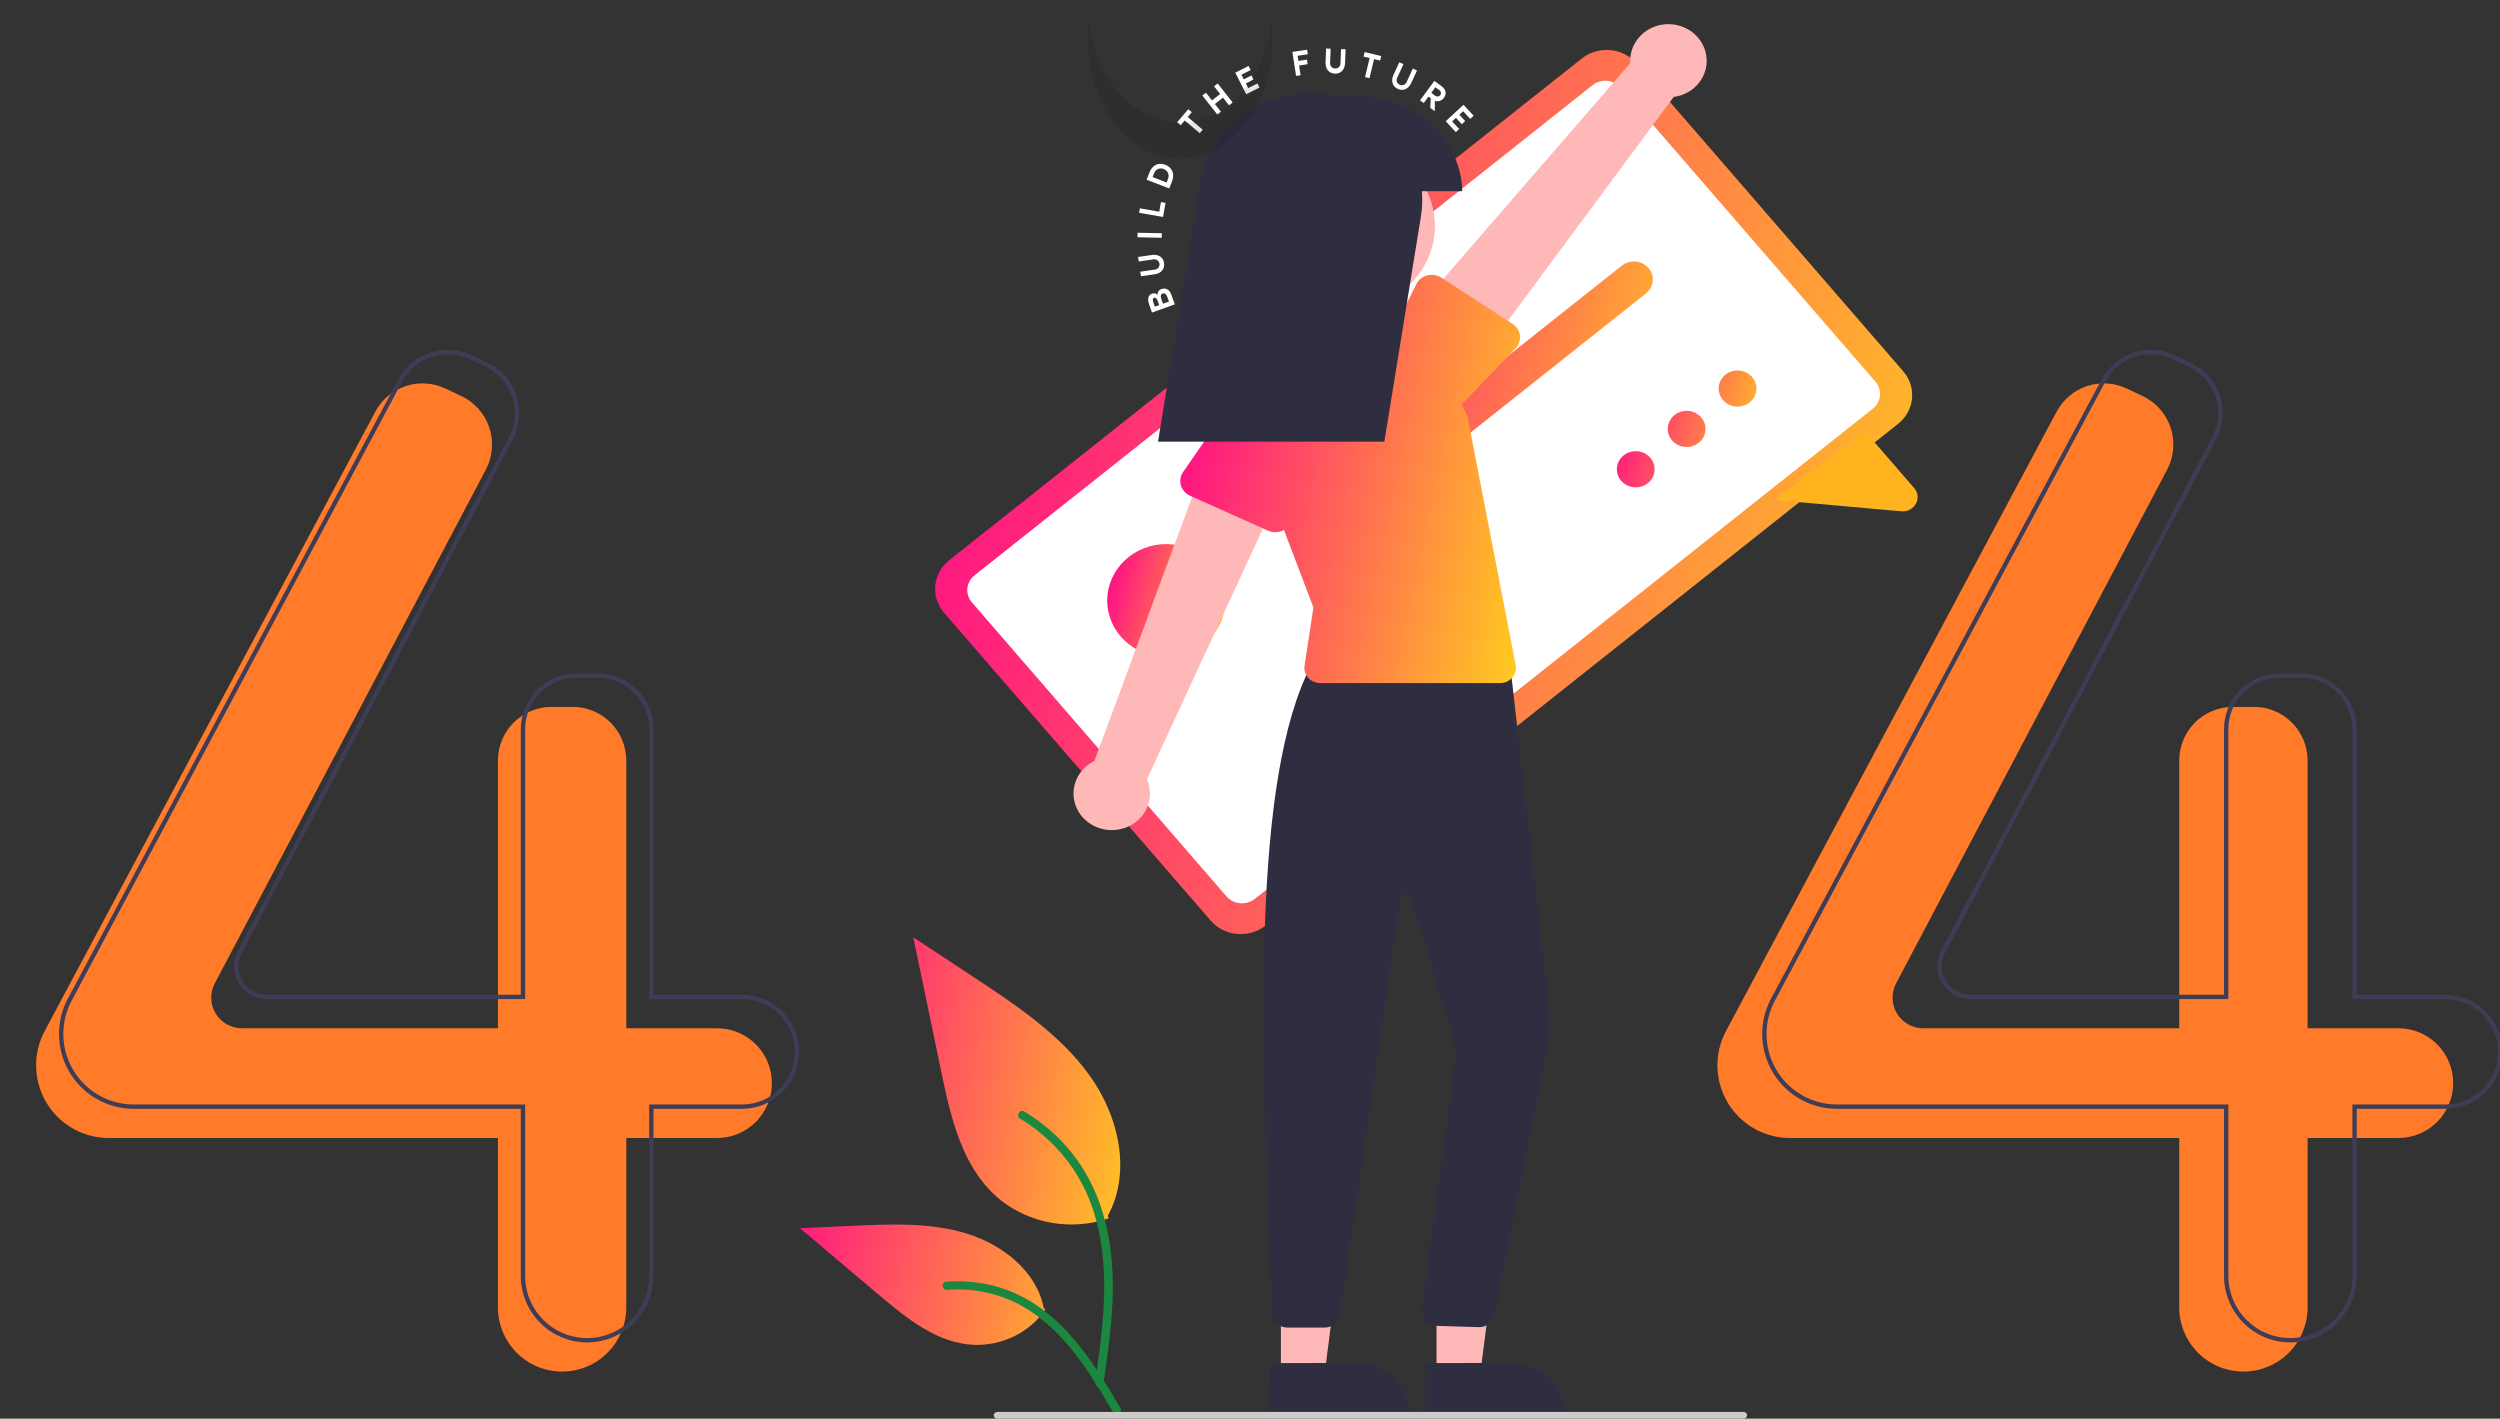 <svg width="578" height="328" viewBox="0 0 578 328" fill="none" xmlns="http://www.w3.org/2000/svg">
<rect x="0" y="0" width="578" height="328" fill="#333333" stroke="none"/>
<g clip-path="url(#clip0_61743:5515)">
<path d="M321.024 49.821L318.473 47.881C318.388 47.834 318.303 47.787 318.256 47.872L316.247 48.728C316.125 48.79 316.03 48.892 315.976 49.017C315.929 49.102 315.75 49.224 315.716 49.094L314.927 48.331C314.761 48.239 314.591 48.144 314.431 48.272L307.963 51.026C307.831 51.064 307.746 51.017 307.58 50.925L306.522 49.462C306.482 49.391 306.423 49.332 306.351 49.292C306.28 49.252 306.198 49.234 306.116 49.238L305.041 49.308C304.959 49.313 304.877 49.295 304.805 49.255C304.733 49.215 304.674 49.156 304.636 49.084L304.391 48.732C304.35 48.677 304.298 48.631 304.238 48.597C304.179 48.563 304.113 48.542 304.044 48.535C303.976 48.528 303.907 48.535 303.842 48.556C303.777 48.577 303.716 48.612 303.665 48.657L302.761 49.688C302.662 49.795 302.598 49.93 302.577 50.075C302.557 50.22 302.58 50.368 302.645 50.499L303.094 51.276L304.252 53.342L304.817 54.309C304.897 54.444 305.018 54.55 305.163 54.611C305.307 54.672 305.467 54.685 305.619 54.648L307.743 54.177C307.904 54.175 308.062 54.225 308.193 54.32L308.459 54.795C308.578 54.972 308.748 55.066 308.911 54.934L310.036 54.681C310.116 54.657 310.202 54.658 310.283 54.683C310.363 54.708 310.434 54.755 310.488 54.82L311.302 55.931C311.371 56.005 311.457 56.061 311.553 56.095C311.648 56.129 311.751 56.139 311.851 56.124L312.729 55.733L319.196 52.979C319.503 52.817 319.604 52.434 319.268 52.248L318.572 51.631C318.402 51.537 318.46 51.241 318.626 51.133L320.852 50.285C321.132 50.219 321.19 49.913 321.024 49.821Z" fill="white"/>
<path d="M302.979 52.659C302.941 52.527 302.813 52.567 302.766 52.652L302.57 53.963L302.429 54.217L301.305 55.453C301.274 55.496 301.253 55.546 301.243 55.598C301.233 55.65 301.235 55.704 301.249 55.755L301.842 57.065C301.866 57.131 301.913 57.187 301.975 57.221C302.037 57.255 302.109 57.266 302.178 57.251L303.782 56.935C303.832 56.921 303.885 56.919 303.937 56.928C303.989 56.938 304.037 56.959 304.08 56.989L305.35 57.476C305.431 57.521 305.478 57.436 305.444 57.307L302.979 52.659Z" fill="white"/>
<path d="M300.648 56.076C300.645 56.048 300.635 56.022 300.619 55.998C300.604 55.975 300.583 55.956 300.558 55.942C300.534 55.928 300.506 55.921 300.478 55.92C300.45 55.919 300.422 55.925 300.397 55.937L299.331 55.875C299.32 55.869 299.307 55.865 299.295 55.864C299.282 55.862 299.27 55.864 299.258 55.867C299.246 55.871 299.235 55.877 299.225 55.885C299.216 55.894 299.208 55.904 299.203 55.915L294.846 59.415L294.931 59.462L295.428 59.521L295.383 59.602L292.831 61.039C292.784 61.124 292.784 61.124 292.865 61.169L300.218 58.995C300.303 59.042 300.35 58.957 300.397 58.872L301.177 57.663C301.224 57.578 301.269 57.497 301.184 57.45L300.648 56.076Z" fill="white"/>
<path d="M276.461 88.563L276.523 84.053L281.005 83.605L281.148 84.819L279.741 84.942C279.496 84.971 279.25 84.984 279.004 84.983C278.779 84.985 278.555 84.969 278.333 84.933L281.351 87.702L280.566 88.556L277.542 85.778C277.582 85.923 277.612 86.07 277.632 86.219C277.653 86.362 277.665 86.512 277.673 86.669L277.672 87.197L277.664 88.607L276.461 88.563Z" fill="#FFCD1E"/>
<path d="M268.557 66.821C269.463 66.494 270.382 66.918 270.785 68.054L271.62 70.37L266.338 72.264L265.691 70.392C265.256 69.19 265.375 68.248 266.343 67.897C266.558 67.808 266.796 67.784 267.025 67.828C267.254 67.873 267.466 67.983 267.633 68.146C267.606 67.852 267.684 67.558 267.853 67.315C268.022 67.073 268.272 66.898 268.557 66.821ZM268.011 70.541L267.67 69.608C267.465 69.024 267.172 68.731 266.827 68.856C266.482 68.982 266.452 69.382 266.67 69.973L267.006 70.903L268.011 70.541ZM268.809 67.858C268.338 68.03 268.268 68.519 268.503 69.166L268.89 70.225L270.271 69.728L269.884 68.669C269.649 68.022 269.286 67.684 268.809 67.858Z" fill="white"/>
<path d="M263.124 59.41L266.299 58.951C267.762 58.737 268.932 59.406 269.141 60.815C269.35 62.224 268.42 63.198 266.959 63.408L263.784 63.867L263.628 62.82L266.933 62.337C267.101 62.331 267.265 62.289 267.415 62.215C267.566 62.141 267.699 62.036 267.806 61.907C267.913 61.778 267.991 61.628 268.036 61.466C268.082 61.305 268.092 61.136 268.068 60.97C268.044 60.804 267.985 60.645 267.895 60.503C267.805 60.362 267.686 60.24 267.547 60.147C267.407 60.054 267.249 59.991 267.084 59.962C266.918 59.934 266.749 59.94 266.586 59.981L263.28 60.458L263.124 59.41Z" fill="white"/>
<path d="M268.589 54.977L262.983 54.856L262.997 53.808L268.618 53.922L268.589 54.977Z" fill="white"/>
<path d="M268.416 46.715L269.467 46.901L268.9 50.161L263.36 49.206L263.541 48.16L268.016 48.949L268.416 46.715Z" fill="white"/>
<path d="M269.44 38.098C270.888 38.656 271.672 40.099 271.002 41.834L270.33 43.574L265.101 41.549L265.777 39.812C266.467 38.03 267.999 37.537 269.44 38.098ZM269.058 39.084C268.851 38.993 268.628 38.945 268.402 38.943C268.176 38.941 267.952 38.984 267.744 39.072C267.536 39.16 267.348 39.289 267.192 39.452C267.036 39.614 266.915 39.807 266.837 40.019L266.48 40.93L269.718 42.194L270.068 41.285C270.152 41.076 270.193 40.852 270.188 40.627C270.183 40.401 270.132 40.179 270.038 39.973C269.945 39.768 269.81 39.584 269.643 39.432C269.476 39.279 269.28 39.163 269.066 39.089L269.058 39.084Z" fill="white"/>
<path d="M274.725 25.245L275.543 25.936L274.599 27.049L278.07 29.985L277.385 30.793L273.913 27.858L272.971 28.967L272.156 28.279L274.725 25.245Z" fill="white"/>
<path d="M281.519 19.299L284.999 23.701L284.164 24.358L282.754 22.575L280.879 24.049L282.289 25.833L281.457 26.486L277.977 22.084L278.812 21.427L280.218 23.208L282.093 21.733L280.687 19.952L281.519 19.299Z" fill="white"/>
<path d="M287.015 17.269L287.559 18.341L289.332 17.443L289.817 18.392L288.044 19.29L288.589 20.362L290.718 19.287L291.203 20.237L288.126 21.79L285.597 16.8L288.67 15.245L289.153 16.198L287.015 17.269Z" fill="white"/>
<path d="M299.653 17.545L298.792 12.007L302.202 11.487L302.366 12.539L300.007 12.901L300.194 14.092L302.162 13.788L302.327 14.845L300.349 15.149L300.697 17.39L299.653 17.545Z" fill="white"/>
<path d="M311.104 11.39L310.979 14.588C310.921 16.061 310.052 17.084 308.627 17.029C307.203 16.974 306.413 15.877 306.473 14.401L306.592 11.215L307.646 11.27L307.517 14.599C307.512 14.757 307.538 14.914 307.594 15.061C307.649 15.209 307.733 15.345 307.841 15.46C307.949 15.575 308.079 15.668 308.222 15.734C308.366 15.799 308.521 15.836 308.679 15.841C308.837 15.847 308.994 15.821 309.142 15.766C309.29 15.711 309.425 15.627 309.541 15.52C309.656 15.412 309.749 15.283 309.814 15.14C309.879 14.996 309.916 14.841 309.921 14.684L310.051 11.351L311.104 11.39Z" fill="white"/>
<path d="M319.341 12.962L319.091 13.996L317.688 13.663L316.627 18.074L315.594 17.819L316.657 13.414L315.254 13.08L315.501 12.04L319.341 12.962Z" fill="white"/>
<path d="M327.613 16.297L326.27 19.201C325.652 20.537 324.453 21.145 323.16 20.546C321.867 19.946 321.567 18.645 322.179 17.3L323.52 14.4L324.485 14.845L323.081 17.868C322.992 18.012 322.935 18.174 322.913 18.343C322.891 18.511 322.905 18.682 322.954 18.845C323.003 19.007 323.086 19.158 323.198 19.286C323.309 19.415 323.447 19.518 323.601 19.59C323.756 19.661 323.923 19.699 324.093 19.701C324.263 19.703 324.432 19.67 324.588 19.602C324.743 19.534 324.883 19.434 324.997 19.309C325.111 19.183 325.198 19.035 325.25 18.873L326.65 15.848L327.613 16.297Z" fill="white"/>
<path d="M330.694 24.955L330.791 22.707L330.274 22.331L329.172 23.832L328.316 23.2L331.628 18.699L333.235 19.879C334.405 20.738 334.481 21.767 333.826 22.634C333.597 22.956 333.271 23.195 332.895 23.318C332.52 23.441 332.115 23.44 331.739 23.316L331.721 25.719L330.694 24.955ZM330.907 21.473L331.766 22.101C331.852 22.176 331.952 22.234 332.061 22.27C332.169 22.306 332.284 22.32 332.397 22.311C332.511 22.302 332.622 22.271 332.724 22.219C332.825 22.166 332.915 22.094 332.988 22.007C333.057 21.913 333.104 21.805 333.128 21.69C333.152 21.576 333.151 21.458 333.125 21.344C333.1 21.23 333.05 21.123 332.98 21.029C332.91 20.936 332.821 20.858 332.718 20.802L331.86 20.173L330.907 21.473Z" fill="white"/>
<path d="M338.279 25.717L337.399 26.533L338.749 27.994L337.968 28.717L336.617 27.256L335.737 28.073L337.359 29.826L336.59 30.556L334.249 28.026L338.359 24.225L340.706 26.754L339.922 27.481L338.279 25.717Z" fill="white"/>
<path d="M348.728 37.593L346.817 41.677L342.531 40.233L342.904 39.062L344.235 39.525C344.481 39.607 344.713 39.694 344.925 39.79C345.129 39.882 345.325 39.991 345.512 40.115L343.893 36.347L344.965 35.885L346.583 39.652C346.605 39.505 346.638 39.359 346.682 39.216C346.724 39.066 346.777 38.919 346.841 38.776C346.914 38.643 346.967 38.471 347.044 38.303L347.622 37.039L348.728 37.593Z" fill="#FFCD1E"/>
<path d="M345.467 59.066L347.418 57.951L347.463 57.316L345.6 57.182L345.66 56.117L351.256 56.523L351.121 58.507C351.021 59.951 350.19 60.562 349.11 60.487C348.714 60.464 348.337 60.316 348.032 60.064C347.727 59.811 347.51 59.468 347.415 59.084L345.371 60.349L345.467 59.066ZM348.514 57.386L348.454 58.45C348.436 58.563 348.441 58.679 348.468 58.79C348.496 58.901 348.545 59.005 348.614 59.097C348.683 59.189 348.769 59.266 348.868 59.323C348.967 59.381 349.077 59.419 349.19 59.434C349.306 59.44 349.422 59.422 349.53 59.381C349.638 59.339 349.736 59.275 349.817 59.193C349.899 59.111 349.962 59.013 350.002 58.904C350.043 58.796 350.06 58.68 350.052 58.565L350.112 57.5L348.514 57.386Z" fill="white"/>
<path d="M346.021 69.583C345.469 69.418 344.977 69.093 344.608 68.65C344.24 68.207 344.01 67.665 343.949 67.092C343.888 66.52 343.998 65.942 344.265 65.433C344.532 64.924 344.944 64.505 345.45 64.229C345.955 63.954 346.531 63.834 347.106 63.885C347.68 63.936 348.226 64.156 348.676 64.516C349.127 64.877 349.46 65.362 349.635 65.911C349.81 66.46 349.818 67.048 349.659 67.6C349.44 68.346 348.935 68.973 348.253 69.345C347.57 69.716 346.768 69.802 346.021 69.583V69.583ZM346.316 68.563C346.668 68.661 347.041 68.653 347.388 68.54C347.735 68.427 348.04 68.213 348.265 67.927C348.491 67.64 348.626 67.293 348.654 66.93C348.683 66.566 348.602 66.202 348.424 65.883C348.246 65.565 347.977 65.306 347.652 65.139C347.326 64.972 346.959 64.905 346.596 64.946C346.234 64.987 345.891 65.135 345.613 65.37C345.334 65.605 345.131 65.918 345.03 66.268C344.961 66.503 344.94 66.749 344.967 66.993C344.994 67.236 345.07 67.472 345.189 67.686C345.308 67.901 345.469 68.089 345.661 68.241C345.854 68.393 346.075 68.505 346.311 68.571L346.316 68.563Z" fill="white"/>
<path d="M341.344 76.225L340.298 76.127C340.153 75.48 340.242 74.804 340.55 74.218C340.731 73.878 340.978 73.578 341.275 73.333C341.573 73.089 341.916 72.905 342.285 72.793C342.654 72.681 343.042 72.643 343.426 72.681C343.81 72.719 344.183 72.832 344.524 73.014C344.865 73.195 345.167 73.442 345.412 73.74C345.657 74.038 345.842 74.381 345.955 74.75C346.067 75.119 346.106 75.506 346.069 75.889C346.032 76.273 345.92 76.645 345.739 76.985C345.428 77.567 344.919 78.019 344.303 78.26L343.636 77.447C344.13 77.295 344.543 76.955 344.785 76.499C344.914 76.229 344.976 75.931 344.963 75.631C344.951 75.331 344.866 75.038 344.716 74.778C344.565 74.518 344.353 74.299 344.099 74.138C343.844 73.978 343.555 73.882 343.255 73.859C342.955 73.835 342.655 73.885 342.379 74.004C342.103 74.122 341.861 74.306 341.672 74.54C341.484 74.773 341.355 75.049 341.298 75.343C341.24 75.638 341.255 75.942 341.341 76.229L341.344 76.225Z" fill="white"/>
<path d="M334.957 82.075L335.825 81.051L339.055 81.029L337.172 79.459L337.858 78.651L342.148 82.266L341.463 83.075L339.694 81.567L340.2 84.572L339.334 85.591L338.821 82.045L334.957 82.075Z" fill="white"/>
<path d="M334.609 88.486L333.856 87.542L332.301 88.792L331.633 87.963L333.184 86.71L332.436 85.768L330.559 87.247L329.886 86.415L332.568 84.258L336.092 88.626L333.407 90.782L332.738 89.953L334.609 88.486Z" fill="white"/>
<path d="M326.26 95.097L325.777 94.154L327.062 93.467L324.911 89.467L325.842 88.97L327.994 92.969L329.284 92.284L329.79 93.224L326.26 95.097Z" fill="white"/>
<path d="M316.872 94.334C316.571 93.376 317.065 92.388 318.475 91.954C318.876 91.82 319.3 91.772 319.722 91.81C320.143 91.849 320.552 91.975 320.922 92.179L320.691 93.228C320.405 93.059 320.087 92.95 319.758 92.907C319.428 92.864 319.094 92.889 318.775 92.98C318.072 93.198 317.747 93.583 317.862 93.959C317.978 94.334 318.42 94.404 319.147 94.295C320.733 94.059 321.427 94.47 321.677 95.279C321.928 96.088 321.48 97.175 320.145 97.598C319.48 97.814 318.759 97.789 318.11 97.527L318.265 96.52C318.76 96.718 319.307 96.741 319.816 96.587C320.357 96.422 320.781 96.123 320.65 95.692C320.518 95.26 320.186 95.287 319.376 95.393C318.191 95.534 317.226 95.48 316.872 94.334Z" fill="white"/>
<path d="M312.475 98.013L312.342 96.82L310.365 97.034L310.247 95.977L312.223 95.762L312.09 94.569L309.71 94.835L309.594 93.773L313.022 93.401L313.645 98.967L310.215 99.342L310.099 98.281L312.475 98.013Z" fill="white"/>
<path d="M302.485 94.599L304.831 94.805L305.335 93.78L306.515 93.905L303.732 99.285L302.775 99.198L300.967 93.41L302.143 93.533L302.485 94.599ZM302.798 95.696L303.393 97.757L304.331 95.832L302.798 95.696Z" fill="white"/>
<path d="M293.41 97.234L293.695 96.204L295.102 96.597L296.318 92.23L297.34 92.516L296.123 96.883L297.53 97.277L297.248 98.303L293.41 97.234Z" fill="white"/>
<path fill-rule="evenodd" clip-rule="evenodd" d="M243.269 282.732C247.628 283.467 252.111 283.115 256.286 281.71L256.144 281.073C261.653 270.845 258.661 257.943 251.804 248.491C244.948 239.039 234.822 232.305 224.919 225.779L211.149 216.706L217.727 248.297C219.95 258.978 222.683 270.513 231.4 277.515C234.822 280.2 238.91 281.997 243.269 282.732ZM234.538 308.921C237.433 307.491 239.894 305.371 241.685 302.767L241.305 302.454C239.765 294.113 232 287.834 223.58 285.225C215.16 282.616 206.091 282.994 197.251 283.398L184.958 283.961L203.532 299.656C209.812 304.962 216.788 310.551 225.155 310.931C228.411 311.043 231.642 310.351 234.538 308.921Z" fill="url(#paint0_linear_61743:5515)"/>
<path d="M255.109 319.958C256.503 310.243 257.936 300.403 256.958 290.583C256.09 281.862 253.31 273.344 247.65 266.36C244.646 262.66 240.99 259.49 236.847 256.992C235.767 256.34 234.773 257.978 235.848 258.628C243.016 262.963 248.561 269.365 251.682 276.91C255.129 285.301 255.682 294.448 255.088 303.361C254.729 308.752 253.968 314.107 253.2 319.455C253.14 319.697 253.178 319.951 253.306 320.168C253.434 320.384 253.644 320.545 253.892 320.62C254.145 320.685 254.414 320.652 254.642 320.528C254.87 320.404 255.038 320.2 255.109 319.958V319.958Z" fill="#1B873F"/>
<path d="M259.048 325.543C252.34 314.184 244.559 301.559 230.656 297.524C226.79 296.406 222.737 296.006 218.714 296.344C217.446 296.449 217.762 298.319 219.028 298.215C225.771 297.679 232.501 299.383 238.086 303.04C243.459 306.54 247.643 311.407 251.184 316.568C253.353 319.729 255.296 323.024 257.24 326.315C257.861 327.366 259.676 326.607 259.048 325.543V325.543Z" fill="#1B873F"/>
<path d="M438.846 97.985L292.597 213.986C290.757 215.443 288.388 216.141 286.011 215.928C283.633 215.715 281.441 214.608 279.915 212.85L218.265 141.663C216.743 139.902 216.014 137.635 216.236 135.36C216.459 133.085 217.615 130.987 219.452 129.527L365.701 13.526C367.541 12.069 369.909 11.371 372.287 11.584C374.664 11.797 376.856 12.904 378.382 14.662L440.033 85.849C441.554 87.61 442.284 89.877 442.061 92.152C441.839 94.427 440.682 96.525 438.846 97.985Z" fill="url(#paint1_linear_61743:5515)"/>
<path d="M432.985 94.493L290.098 207.827C289.15 208.577 287.93 208.937 286.705 208.827C285.481 208.717 284.351 208.147 283.565 207.242L224.701 139.272C223.917 138.364 223.541 137.197 223.656 136.025C223.771 134.852 224.366 133.772 225.313 133.02L368.199 19.685C369.147 18.935 370.367 18.575 371.592 18.685C372.817 18.795 373.946 19.365 374.732 20.271L433.596 88.24C434.38 89.148 434.756 90.316 434.642 91.487C434.527 92.66 433.931 93.74 432.985 94.493Z" fill="white"/>
<path d="M439.572 118.217L410.183 115.584L431.217 99.741L442.548 112.825C442.99 113.324 443.264 113.94 443.334 114.59C443.405 115.241 443.268 115.897 442.942 116.473C442.729 116.863 442.436 117.209 442.083 117.492C441.735 117.766 441.334 117.971 440.903 118.095C440.472 118.22 440.02 118.261 439.572 118.217V118.217Z" fill="url(#paint2_linear_61743:5515)"/>
<path d="M380.555 67.84L308.271 125.174C307.83 125.524 307.32 125.787 306.772 125.949C306.225 126.111 305.649 126.168 305.078 126.117C304.507 126.066 303.952 125.907 303.445 125.651C302.938 125.395 302.489 125.045 302.123 124.623C301.757 124.2 301.481 123.713 301.312 123.189C301.143 122.664 301.084 122.113 301.137 121.567C301.19 121.02 301.356 120.489 301.624 120.004C301.892 119.519 302.257 119.089 302.698 118.739L374.982 61.405C375.424 61.055 375.933 60.791 376.481 60.629C377.029 60.467 377.605 60.41 378.176 60.462C378.747 60.513 379.301 60.671 379.808 60.927C380.315 61.184 380.765 61.533 381.131 61.956C381.497 62.378 381.772 62.865 381.941 63.39C382.11 63.914 382.17 64.465 382.116 65.012C382.063 65.558 381.897 66.089 381.63 66.574C381.362 67.06 380.997 67.49 380.555 67.84V67.84Z" fill="url(#paint3_linear_61743:5515)"/>
<path d="M345.178 72.832L296.429 111.499C295.537 112.207 294.388 112.546 293.235 112.443C292.082 112.339 291.019 111.802 290.28 110.948C289.541 110.095 289.187 108.996 289.295 107.892C289.402 106.789 289.964 105.772 290.856 105.064L339.605 66.397C340.497 65.69 341.646 65.351 342.799 65.454C343.952 65.557 345.015 66.095 345.754 66.948C346.493 67.801 346.847 68.901 346.739 70.004C346.632 71.108 346.07 72.125 345.178 72.832Z" fill="url(#paint4_linear_61743:5515)"/>
<path d="M269.641 151.912C277.177 151.912 283.287 146.065 283.287 138.853C283.287 131.64 277.177 125.793 269.641 125.793C262.105 125.793 255.995 131.64 255.995 138.853C255.995 146.065 262.105 151.912 269.641 151.912Z" fill="url(#paint5_linear_61743:5515)"/>
<path fill-rule="evenodd" clip-rule="evenodd" d="M406.089 89.83C406.089 92.138 404.134 94.009 401.722 94.009C399.31 94.009 397.355 92.138 397.355 89.83C397.355 87.522 399.31 85.651 401.722 85.651C404.134 85.651 406.089 87.522 406.089 89.83ZM389.955 103.342C392.367 103.342 394.322 101.471 394.322 99.163C394.322 96.855 392.367 94.984 389.955 94.984C387.543 94.984 385.588 96.855 385.588 99.163C385.588 101.471 387.543 103.342 389.955 103.342ZM378.188 112.676C380.599 112.676 382.554 110.805 382.554 108.497C382.554 106.189 380.599 104.318 378.188 104.318C375.776 104.318 373.821 106.189 373.821 108.497C373.821 110.805 375.776 112.676 378.188 112.676Z" fill="url(#paint6_linear_61743:5515)"/>
<path d="M332.123 318.266L342.148 318.265L346.917 281.26L332.121 281.261L332.123 318.266Z" fill="#FFB8B8"/>
<path d="M329.566 315.134L349.308 315.133H349.309C350.962 315.133 352.598 315.444 354.124 316.05C355.651 316.655 357.038 317.541 358.206 318.66C359.374 319.778 360.301 321.105 360.933 322.566C361.565 324.027 361.891 325.592 361.891 327.174V327.565L329.567 327.566L329.566 315.134Z" fill="#2F2E41"/>
<path d="M296.144 318.266L306.169 318.265L310.938 281.26L296.142 281.261L296.144 318.266Z" fill="#FFB8B8"/>
<path d="M293.587 315.134L313.33 315.133H313.33C314.983 315.133 316.619 315.444 318.145 316.05C319.672 316.655 321.059 317.541 322.227 318.66C323.395 319.778 324.322 321.105 324.954 322.566C325.587 324.027 325.912 325.592 325.912 327.174V327.565L293.588 327.566L293.587 315.134Z" fill="#2F2E41"/>
<path d="M306.204 306.943H306.202L297.677 306.941C296.724 306.944 295.806 306.591 295.12 305.958C294.434 305.324 294.033 304.459 294.002 303.546L293.733 296.409C291.578 239.329 289.35 180.306 303.151 153.777L303.259 153.569L348.953 151.986L358.126 232.519C358.518 235.954 358.375 239.426 357.701 242.821L345.574 303.976C345.41 304.805 344.94 305.55 344.25 306.076C343.56 306.601 342.696 306.872 341.815 306.839L332.239 306.541C331.738 306.522 331.246 306.405 330.793 306.198C330.341 305.99 329.937 305.696 329.608 305.334C329.279 304.972 329.03 304.549 328.878 304.091C328.725 303.633 328.672 303.151 328.722 302.673L336.244 246.111C336.5 243.669 336.269 241.204 335.561 238.845L326.206 207.548C326.129 207.289 325.961 207.063 325.731 206.909C325.5 206.755 325.222 206.681 324.941 206.7C324.66 206.718 324.395 206.829 324.19 207.013C323.984 207.197 323.851 207.442 323.812 207.709L309.848 303.906C309.723 304.747 309.286 305.516 308.617 306.074C307.948 306.632 307.091 306.94 306.204 306.943V306.943Z" fill="#2F2E41"/>
<path d="M311.668 71.471C322.76 71.471 331.752 62.866 331.752 52.251C331.752 41.636 322.76 33.031 311.668 33.031C300.577 33.031 291.585 41.636 291.585 52.251C291.585 62.866 300.577 71.471 311.668 71.471Z" fill="#FFB8B8"/>
<path d="M259.082 191.687C260.333 191.409 261.505 190.872 262.516 190.113C263.526 189.355 264.351 188.394 264.931 187.297C265.512 186.201 265.834 184.996 265.875 183.768C265.916 182.54 265.675 181.318 265.17 180.188L297.553 110.171L279.028 105.706L253.022 175.934C251.095 176.873 249.595 178.456 248.806 180.382C248.017 182.308 247.994 184.445 248.741 186.387C249.488 188.329 250.953 189.941 252.859 190.917C254.765 191.894 256.979 192.168 259.082 191.687H259.082Z" fill="#FFB8B8"/>
<path d="M394.168 11.514C394.559 12.684 394.677 13.923 394.514 15.142C394.351 16.361 393.91 17.531 393.223 18.569C392.537 19.608 391.62 20.489 390.539 21.152C389.458 21.815 388.238 22.243 386.965 22.406L340.708 84.881L327.214 71.94L376.926 14.599C376.782 12.534 377.434 10.491 378.759 8.856C380.084 7.221 381.99 6.107 384.115 5.727C386.24 5.347 388.437 5.726 390.29 6.792C392.143 7.859 393.523 9.539 394.168 11.514V11.514Z" fill="#FFB8B8"/>
<path fill-rule="evenodd" clip-rule="evenodd" d="M351.241 79.146C351.415 78.631 351.471 78.086 351.405 77.548C351.34 77.01 351.153 76.491 350.86 76.028C350.566 75.565 350.171 75.168 349.702 74.865L333.232 64.188C332.763 63.885 332.231 63.681 331.673 63.592C331.115 63.502 330.543 63.529 329.997 63.67C329.45 63.811 328.942 64.063 328.507 64.409C328.071 64.755 327.719 65.187 327.473 65.675L321.164 78.23C317.956 77.369 314.578 77.143 311.24 77.588C307.631 78.06 304.178 79.299 301.135 81.215C298.552 82.84 296.32 84.917 294.553 87.333C293.248 87.311 291.938 87.513 290.686 87.941C287.96 88.873 285.731 90.801 284.487 93.302L273.538 109.128C273.225 109.579 273.018 110.09 272.931 110.625C272.843 111.16 272.877 111.707 273.03 112.229C273.184 112.75 273.452 113.234 273.819 113.647C274.185 114.06 274.64 114.393 275.152 114.622L293.169 122.693C293.682 122.923 294.24 123.044 294.806 123.049C295.372 123.053 295.932 122.941 296.449 122.719C296.588 122.66 296.724 122.592 296.855 122.518L303.664 140.443L301.611 153.9C301.535 154.4 301.572 154.91 301.72 155.396C301.868 155.881 302.124 156.33 302.469 156.712C302.815 157.095 303.242 157.401 303.722 157.612C304.203 157.822 304.725 157.931 305.253 157.931H346.811C347.351 157.931 347.884 157.817 348.373 157.598C348.862 157.378 349.295 157.058 349.64 156.661C349.985 156.264 350.235 155.798 350.371 155.298C350.508 154.798 350.527 154.275 350.429 153.767L339.254 96.14L337.958 93.5L350.395 80.534C350.778 80.135 351.066 79.662 351.241 79.146Z" fill="url(#paint7_linear_61743:5515)"/>
<path d="M338.057 44.206C338.044 42.466 337.792 40.736 337.306 39.059C334.07 27.617 322.125 20.749 310.138 22.472C307.806 21.833 305.393 21.509 302.968 21.512V21.512C296.798 21.512 290.832 23.623 286.146 27.464C281.46 31.305 278.365 36.623 277.418 42.458L267.734 102.114H320.067L328.518 50.055C328.831 48.12 328.905 46.157 328.738 44.206H338.057Z" fill="#2F2E41"/>
<path d="M403.101 328H230.566C230.349 328 230.141 327.918 229.988 327.771C229.834 327.624 229.748 327.425 229.748 327.218C229.748 327.01 229.834 326.811 229.988 326.664C230.141 326.518 230.349 326.435 230.566 326.435H403.101C403.318 326.435 403.526 326.518 403.679 326.664C403.833 326.811 403.919 327.01 403.919 327.218C403.919 327.425 403.833 327.624 403.679 327.771C403.526 327.918 403.318 328 403.101 328Z" fill="#CCCCCC"/>
<path d="M165.791 237.736H144.799V175.833C144.799 172.545 143.494 169.392 141.173 167.067C138.851 164.742 135.702 163.436 132.419 163.436H127.5C125.874 163.436 124.264 163.757 122.762 164.38C121.26 165.003 119.896 165.916 118.746 167.067C117.596 168.218 116.685 169.585 116.062 171.089C115.44 172.593 115.12 174.205 115.12 175.833V237.736H55.908C54.69 237.736 53.492 237.421 52.432 236.821C51.371 236.221 50.484 235.356 49.855 234.312C49.226 233.267 48.878 232.077 48.843 230.858C48.809 229.639 49.09 228.431 49.659 227.353L112.329 108.575C113.11 107.094 113.583 105.47 113.721 103.8C113.858 102.131 113.656 100.452 113.127 98.863C112.598 97.274 111.753 95.809 110.643 94.556C109.533 93.303 108.181 92.288 106.669 91.573L102.969 89.824C100.097 88.465 96.812 88.265 93.796 89.263C90.78 90.262 88.263 92.384 86.765 95.189L10.332 238.371C9.03 240.81 8.349 243.532 8.349 246.296V246.296C8.349 248.504 8.783 250.69 9.627 252.729C10.471 254.769 11.707 256.622 13.266 258.183C14.825 259.744 16.675 260.982 18.712 261.827C20.749 262.672 22.932 263.107 25.136 263.107H115.12V302.25C115.12 304.201 115.504 306.134 116.25 307.937C116.995 309.74 118.088 311.378 119.466 312.758C120.844 314.137 122.48 315.232 124.281 315.979C126.081 316.726 128.011 317.11 129.959 317.11H129.959C131.908 317.11 133.838 316.726 135.638 315.979C137.439 315.232 139.074 314.137 140.452 312.758C141.83 311.378 142.923 309.74 143.669 307.937C144.415 306.134 144.799 304.201 144.799 302.25V263.107H165.791C169.151 263.107 172.373 261.77 174.748 259.391C177.124 257.012 178.459 253.786 178.459 250.421V250.421C178.459 247.057 177.124 243.83 174.748 241.451C172.373 239.072 169.151 237.736 165.791 237.736V237.736Z" fill="#FF7A29"/>
<path d="M554.509 237.736H533.517V175.833C533.517 172.545 532.213 169.392 529.891 167.067C527.569 164.742 524.421 163.436 521.137 163.436H516.218C514.593 163.436 512.983 163.757 511.481 164.38C509.979 165.003 508.614 165.916 507.464 167.067C506.315 168.218 505.403 169.585 504.781 171.089C504.159 172.593 503.838 174.205 503.838 175.833V237.736H444.627C443.408 237.736 442.211 237.421 441.15 236.821C440.09 236.221 439.202 235.356 438.573 234.312C437.945 233.267 437.596 232.077 437.562 230.858C437.528 229.639 437.809 228.431 438.378 227.353L501.047 108.575C501.828 107.094 502.302 105.47 502.439 103.8C502.576 102.131 502.374 100.452 501.845 98.863C501.316 97.274 500.472 95.809 499.362 94.556C498.252 93.303 496.9 92.288 495.387 91.573L491.688 89.824C488.815 88.465 485.531 88.265 482.515 89.263C479.499 90.262 476.981 92.384 475.484 95.189L399.05 238.371C397.749 240.81 397.068 243.532 397.068 246.296V246.296C397.068 250.755 398.836 255.03 401.984 258.183C405.133 261.336 409.402 263.107 413.855 263.107H503.838V302.25C503.838 306.191 505.402 309.971 508.185 312.758C510.968 315.544 514.742 317.11 518.678 317.11V317.11C522.613 317.11 526.388 315.544 529.171 312.758C531.954 309.971 533.517 306.191 533.517 302.25V263.107H554.509C557.869 263.107 561.091 261.77 563.467 259.391C565.842 257.012 567.177 253.786 567.177 250.421V250.421C567.177 247.057 565.842 243.83 563.467 241.451C561.091 239.072 557.869 237.736 554.509 237.736Z" fill="#FF7A29"/>
<path d="M171.582 230.487H150.59V168.584C150.59 166.956 150.27 165.344 149.647 163.84C149.025 162.336 148.113 160.97 146.964 159.818C145.814 158.667 144.449 157.754 142.947 157.131C141.445 156.508 139.836 156.187 138.21 156.187H133.291C130.008 156.187 126.859 157.494 124.537 159.818C122.215 162.143 120.911 165.297 120.911 168.584V230.487H61.699C60.481 230.487 59.283 230.172 58.223 229.572C57.162 228.972 56.275 228.108 55.646 227.063C55.017 226.018 54.669 224.828 54.634 223.609C54.6 222.39 54.881 221.182 55.45 220.104L118.12 101.326C118.901 99.845 119.374 98.221 119.512 96.552C119.649 94.882 119.447 93.203 118.918 91.614C118.389 90.025 117.544 88.56 116.434 87.307C115.324 86.054 113.972 85.04 112.46 84.324L108.76 82.575C105.888 81.217 102.604 81.016 99.587 82.015C96.571 83.013 94.054 85.135 92.556 87.941L16.123 231.123C14.821 233.561 14.14 236.283 14.14 239.048V239.048C14.14 243.506 15.909 247.782 19.057 250.934C22.205 254.087 26.475 255.858 30.927 255.858H120.911V295.001C120.911 296.953 121.295 298.885 122.041 300.688C122.786 302.491 123.879 304.129 125.257 305.509C126.635 306.889 128.271 307.983 130.072 308.73C131.872 309.477 133.802 309.861 135.75 309.861H135.75C139.686 309.861 143.46 308.296 146.243 305.509C149.026 302.722 150.59 298.942 150.59 295.001V255.858H171.582C173.246 255.858 174.893 255.53 176.43 254.892C177.967 254.255 179.363 253.32 180.539 252.142C181.716 250.965 182.649 249.566 183.285 248.027C183.922 246.488 184.25 244.838 184.25 243.173V243.173C184.25 241.507 183.922 239.857 183.285 238.318C182.649 236.779 181.716 235.381 180.539 234.203C179.363 233.025 177.967 232.09 176.43 231.453C174.893 230.815 173.246 230.487 171.582 230.487V230.487Z" stroke="#3F3D56" stroke-miterlimit="10"/>
<path d="M565.367 230.487H544.375V168.584C544.375 165.297 543.071 162.143 540.749 159.818C538.428 157.494 535.279 156.187 531.995 156.187H527.076C525.451 156.187 523.841 156.508 522.339 157.131C520.837 157.754 519.472 158.667 518.322 159.818C517.173 160.97 516.261 162.336 515.639 163.84C515.017 165.344 514.697 166.956 514.697 168.584V230.487H455.485C454.266 230.487 453.069 230.172 452.008 229.572C450.948 228.972 450.06 228.108 449.431 227.063C448.803 226.018 448.454 224.828 448.42 223.609C448.386 222.39 448.667 221.182 449.236 220.104L511.905 101.326C512.686 99.845 513.16 98.221 513.297 96.552C513.434 94.882 513.232 93.203 512.703 91.614C512.175 90.025 511.33 88.56 510.22 87.307C509.11 86.054 507.758 85.04 506.245 84.324L502.546 82.575C499.673 81.217 496.389 81.016 493.373 82.015C490.357 83.013 487.839 85.135 486.342 87.941L409.908 231.123C408.607 233.561 407.926 236.283 407.926 239.048C407.926 243.506 409.694 247.782 412.842 250.934C415.991 254.087 420.26 255.858 424.713 255.858H514.697V295.001C514.697 298.942 516.26 302.722 519.043 305.509C521.826 308.296 525.6 309.861 529.536 309.861C533.471 309.861 537.246 308.296 540.029 305.509C542.812 302.722 544.375 298.942 544.375 295.001V255.858H565.367C567.031 255.858 568.678 255.53 570.215 254.892C571.752 254.255 573.148 253.32 574.325 252.142C575.501 250.965 576.434 249.566 577.071 248.027C577.707 246.488 578.035 244.838 578.035 243.173C578.035 239.808 576.701 236.582 574.325 234.203C571.949 231.824 568.727 230.487 565.367 230.487Z" stroke="#3F3D56" stroke-miterlimit="10"/>
<path opacity="0.1" d="M272.894 28.371C262.184 28.371 253.315 18.154 251.759 4.823C251.597 6.213 251.516 7.612 251.516 9.012C251.516 24.33 261.087 36.748 272.894 36.748C284.7 36.748 294.271 24.33 294.271 9.012C294.271 7.612 294.19 6.213 294.028 4.823C292.472 18.154 283.603 28.371 272.894 28.371Z" fill="black"/>
</g>
<defs>
<linearGradient id="paint0_linear_61743:5515" x1="184.958" y1="218.941" x2="273.862" y2="236.742" gradientUnits="userSpaceOnUse">
<stop stop-color="#FF008E"/>
<stop offset="1" stop-color="#FFCD1E"/>
</linearGradient>
<linearGradient id="paint1_linear_61743:5515" x1="216.197" y1="16.395" x2="477.573" y2="90" gradientUnits="userSpaceOnUse">
<stop stop-color="#FF008E"/>
<stop offset="1" stop-color="#FFCD1E"/>
</linearGradient>
<linearGradient id="paint2_linear_61743:5515" x1="410.183" y1="100.18" x2="444.447" y2="115.84" gradientUnits="userSpaceOnUse">
<stop offset="0" stop-color="#FF1393"/>
<stop offset="0" stop-color="#FF007A"/>
<stop offset="0.177" stop-color="#FFB31E"/>
</linearGradient>
<linearGradient id="paint3_linear_61743:5515" x1="301.118" y1="62.002" x2="393.196" y2="90.939" gradientUnits="userSpaceOnUse">
<stop stop-color="#FF008E"/>
<stop offset="1" stop-color="#FFCD1E"/>
</linearGradient>
<linearGradient id="paint4_linear_61743:5515" x1="289.276" y1="66.551" x2="354.71" y2="86.933" gradientUnits="userSpaceOnUse">
<stop stop-color="#FF008E"/>
<stop offset="1" stop-color="#FFCD1E"/>
</linearGradient>
<linearGradient id="paint5_linear_61743:5515" x1="255.995" y1="126.413" x2="287.82" y2="134.887" gradientUnits="userSpaceOnUse">
<stop stop-color="#FF008E"/>
<stop offset="1" stop-color="#FFCD1E"/>
</linearGradient>
<linearGradient id="paint6_linear_61743:5515" x1="373.821" y1="86.292" x2="410.702" y2="97.513" gradientUnits="userSpaceOnUse">
<stop stop-color="#FF008E"/>
<stop offset="1" stop-color="#FFCD1E"/>
</linearGradient>
<linearGradient id="paint7_linear_61743:5515" x1="272.883" y1="65.779" x2="366.752" y2="85.684" gradientUnits="userSpaceOnUse">
<stop stop-color="#FF008E"/>
<stop offset="1" stop-color="#FFCD1E"/>
</linearGradient>
<clipPath id="clip0_61743:5515">
<rect width="578" height="328" fill="white"/>
</clipPath>
</defs>
</svg>
